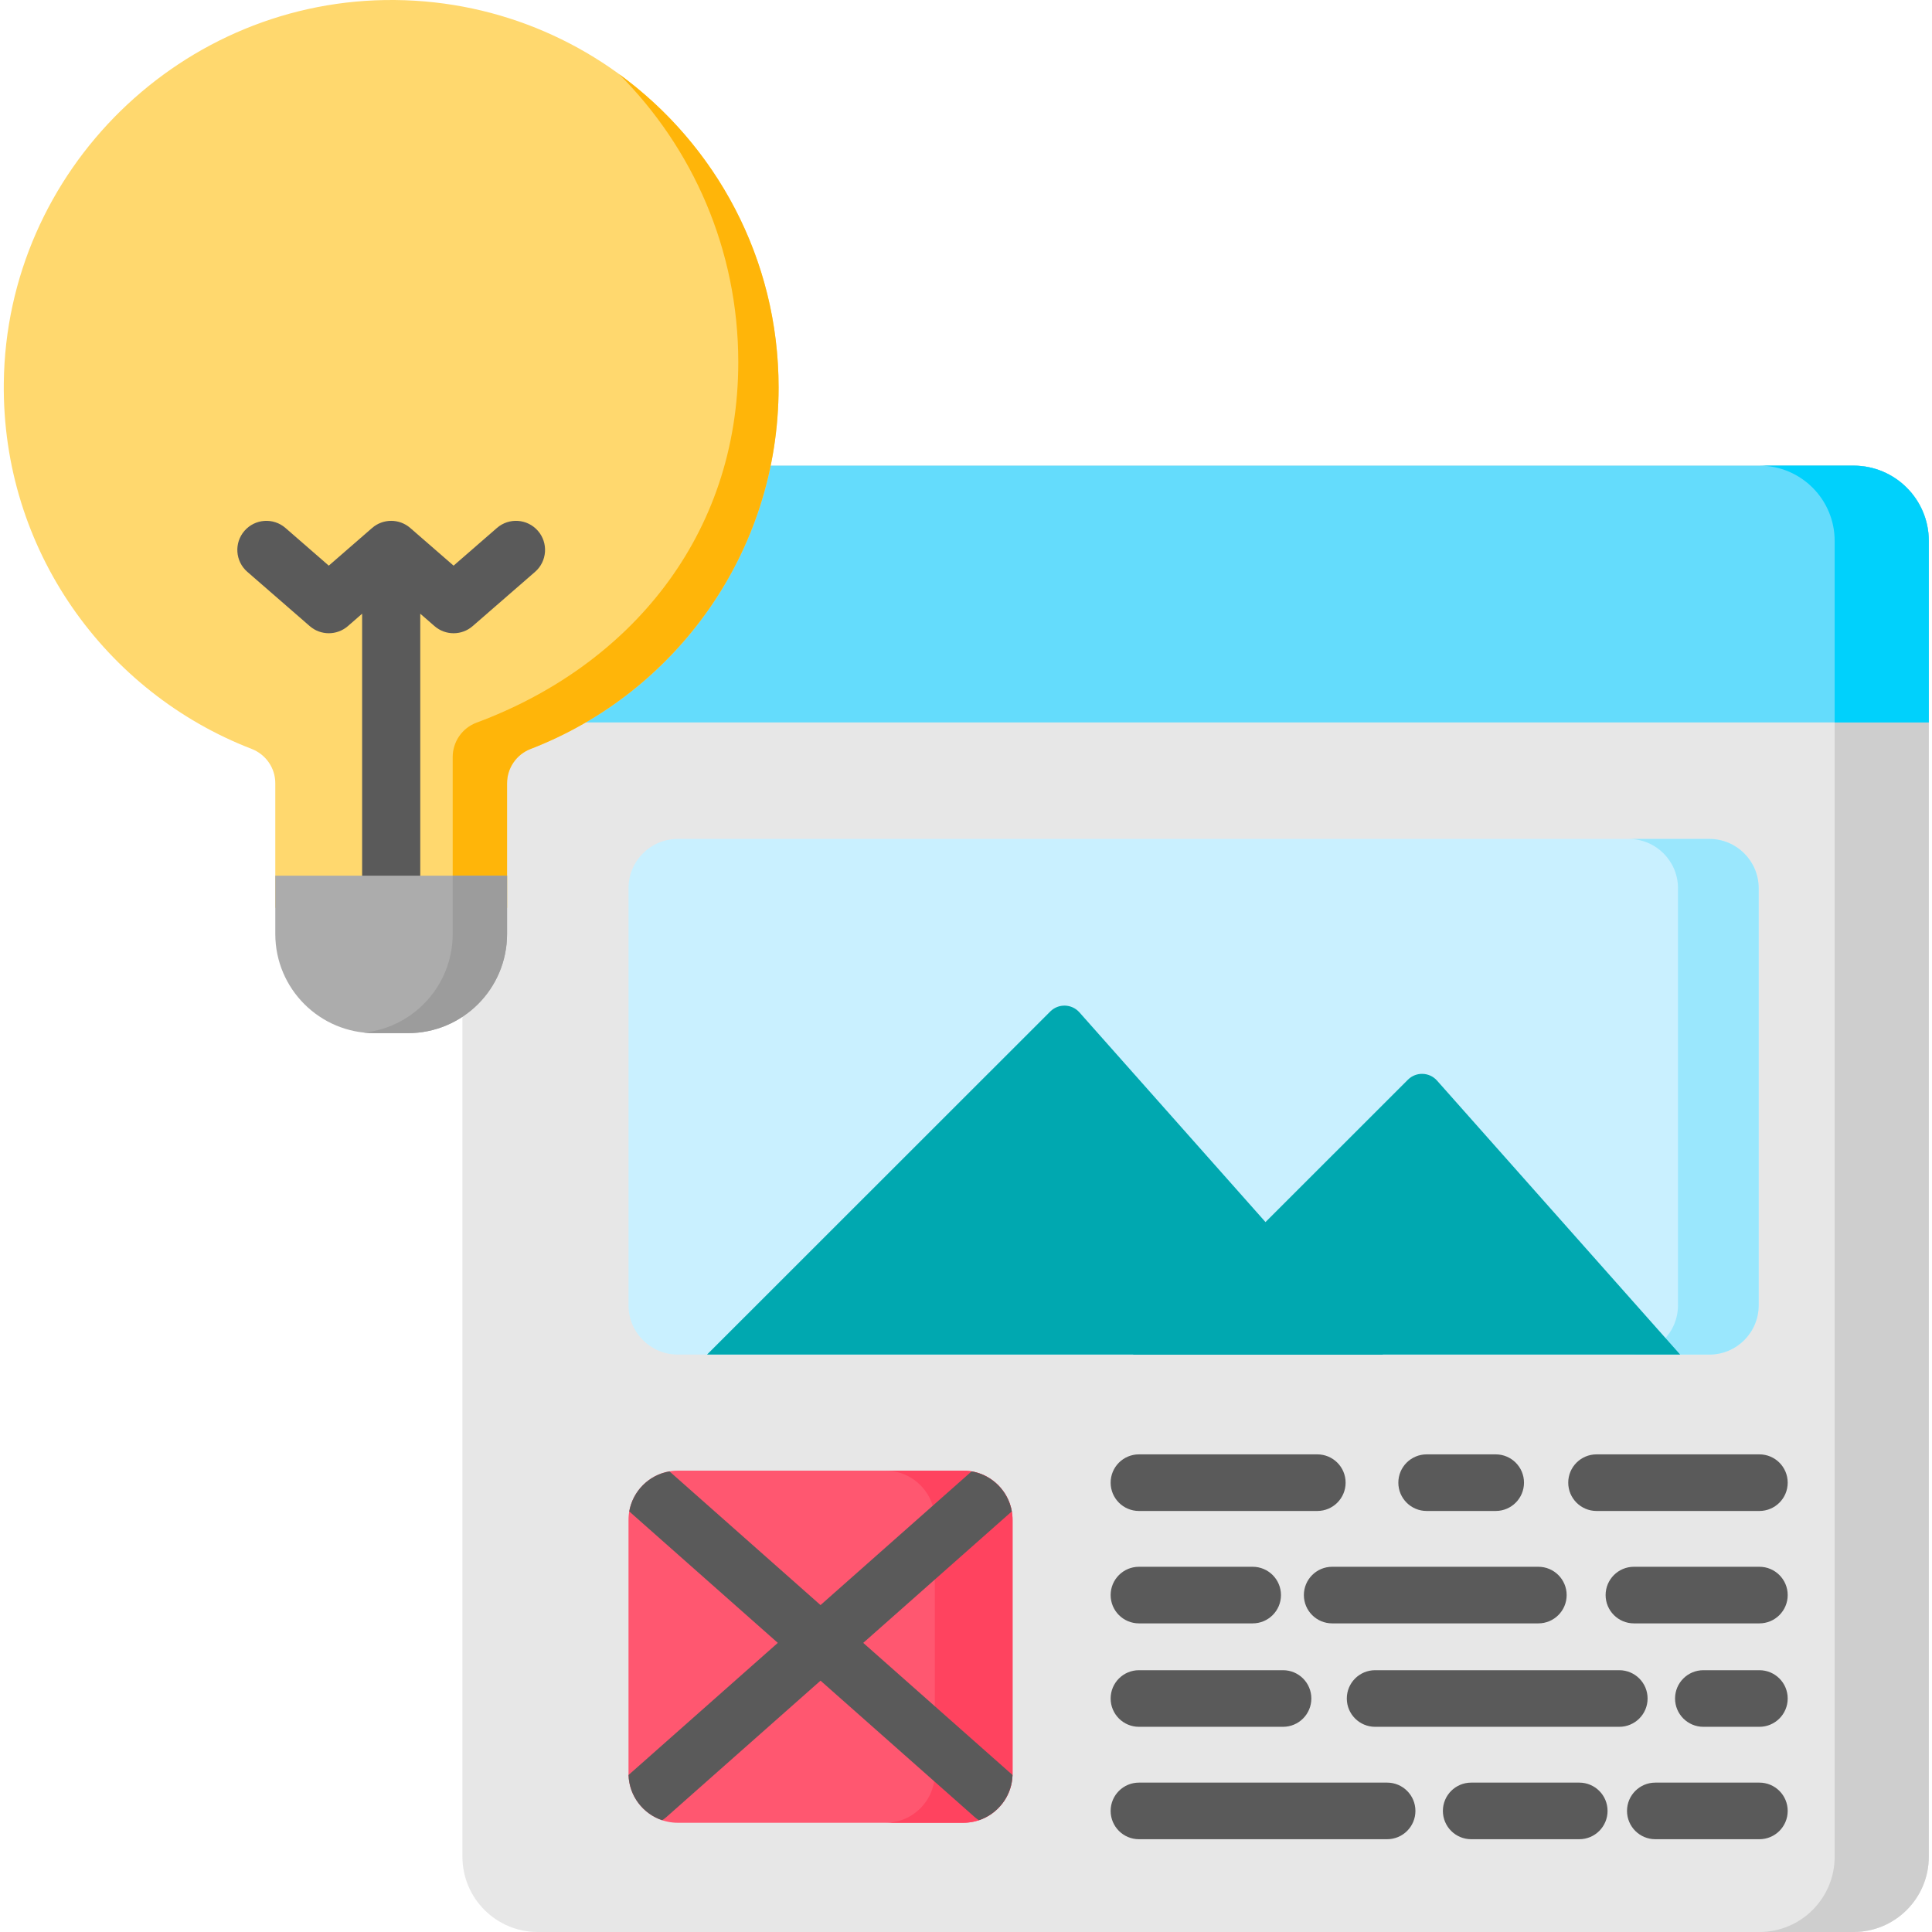 <svg height="511pt" viewBox="0 0 511 511.999" width="511pt" xmlns="http://www.w3.org/2000/svg"><path d="m490.707 512h-348.707c-11.02 0-19.949-8.934-19.949-19.949v-348.707c0-11.016 8.93-19.949 19.949-19.949h348.707c11.016 0 19.949 8.934 19.949 19.949v348.707c0 11.016-8.934 19.949-19.949 19.949zm0 0" fill="#e7e7e7"/><path d="m510.652 143.34v348.715c0 11.012-8.93 19.945-19.941 19.945h-24.953c11.012 0 19.945-8.934 19.945-19.945v-348.715c0-11.008-8.934-19.941-19.945-19.941h24.953c11.008 0 19.941 8.934 19.941 19.941zm0 0" fill="#cecece"/><path d="m510.656 191.449h-388.605v-48.105c0-11.016 8.93-19.949 19.949-19.949h348.707c11.016 0 19.949 8.934 19.949 19.949zm0 0" fill="#64dcfc"/><path d="m510.652 143.34v48.109h-24.949v-48.109c0-11.008-8.934-19.941-19.945-19.941h24.953c11.008 0 19.941 8.934 19.941 19.941zm0 0" fill="#00d1fc"/><path d="m452.508 358.977h-273.391c-7.211 0-13.055-5.848-13.055-13.055v-110.543c0-7.207 5.844-13.055 13.055-13.055h273.391c7.211 0 13.055 5.848 13.055 13.055v110.543c0 7.207-5.844 13.055-13.055 13.055zm0 0" fill="#c9f0ff"/><path d="m465.57 235.379v110.539c0 7.211-5.848 13.059-13.062 13.059h-21.383c7.211 0 13.059-5.848 13.059-13.059v-110.539c0-7.203-5.848-13.047-13.059-13.047h21.383c7.215 0 13.062 5.844 13.062 13.047zm0 0" fill="#9ae7fd"/><path d="m254.777 483.051h-75.656c-7.211 0-13.059-5.848-13.059-13.059v-67.195c0-7.211 5.848-13.059 13.059-13.059h75.656c7.215 0 13.059 5.848 13.059 13.059v67.195c0 7.211-5.844 13.059-13.059 13.059zm0 0" fill="#ff5770"/><path d="m267.84 402.797v67.195c0 7.215-5.844 13.059-13.059 13.059h-20.613c7.215 0 13.059-5.844 13.059-13.059v-67.195c0-7.211-5.844-13.059-13.059-13.059h20.613c7.215 0 13.059 5.848 13.059 13.059zm0 0" fill="#ff435f"/><g fill="#5a5a5a"><path d="m267.828 470.391c-.168 5.59-3.848 10.297-8.91 11.988-.379-.23-.738-.5-1.078-.801l-40.891-36.188-40.891 36.188c-.34.301-.699.57-1.078.801-5.062-1.691-8.742-6.398-8.91-11.988.02-.012.027-.02.051-.043l39.508-34.969-39.371-34.84c.941-5.418 5.23-9.691 10.66-10.609l40.031 35.43 40.031-35.43c5.43.918 9.719 5.191 10.66 10.609l-39.371 34.84 39.512 34.969c.02.023.027.031.047.043zm0 0"/><path d="m348.602 400.422h-47.27c-4.145 0-7.5-3.359-7.5-7.5 0-4.145 3.355-7.5 7.5-7.5h47.27c4.145 0 7.5 3.355 7.5 7.5 0 4.141-3.355 7.5-7.5 7.5zm0 0"/><path d="m395.875 400.422h-18.301c-4.141 0-7.5-3.359-7.5-7.5 0-4.145 3.359-7.5 7.5-7.5h18.301c4.145 0 7.5 3.355 7.5 7.5 0 4.141-3.355 7.5-7.5 7.5zm0 0"/><path d="m465.758 400.422h-43.16c-4.145 0-7.5-3.359-7.5-7.5 0-4.145 3.355-7.5 7.5-7.5h43.16c4.145 0 7.5 3.355 7.5 7.5 0 4.141-3.355 7.5-7.5 7.5zm0 0"/><path d="m331.473 430.211h-30.141c-4.145 0-7.5-3.359-7.5-7.5 0-4.141 3.355-7.5 7.5-7.5h30.141c4.141 0 7.5 3.359 7.5 7.5 0 4.141-3.359 7.5-7.5 7.5zm0 0"/><path d="m407.18 430.211h-54.641c-4.145 0-7.5-3.359-7.5-7.5 0-4.141 3.355-7.5 7.5-7.5h54.641c4.145 0 7.5 3.359 7.5 7.5 0 4.141-3.355 7.5-7.5 7.5zm0 0"/><path d="m465.758 430.211h-33.254c-4.141 0-7.5-3.359-7.5-7.5 0-4.141 3.359-7.5 7.5-7.5h33.254c4.145 0 7.5 3.359 7.5 7.5 0 4.141-3.355 7.5-7.5 7.5zm0 0"/><path d="m339.52 457.621h-38.188c-4.145 0-7.5-3.359-7.5-7.5 0-4.145 3.355-7.5 7.5-7.5h38.188c4.145 0 7.5 3.355 7.5 7.5 0 4.141-3.355 7.5-7.5 7.5zm0 0"/><path d="m428.629 457.621h-64.711c-4.141 0-7.5-3.359-7.5-7.5 0-4.145 3.359-7.5 7.5-7.5h64.711c4.141 0 7.5 3.355 7.5 7.5 0 4.141-3.359 7.5-7.5 7.5zm0 0"/><path d="m465.758 457.621h-14.852c-4.141 0-7.5-3.359-7.5-7.5 0-4.145 3.359-7.5 7.5-7.5h14.852c4.145 0 7.5 3.355 7.5 7.5 0 4.141-3.355 7.5-7.5 7.5zm0 0"/><path d="m367.102 487.41h-65.77c-4.145 0-7.5-3.359-7.5-7.5 0-4.145 3.355-7.5 7.5-7.5h65.77c4.141 0 7.5 3.355 7.5 7.5 0 4.141-3.355 7.5-7.5 7.5zm0 0"/><path d="m418.02 487.41h-28.641c-4.141 0-7.5-3.359-7.5-7.5 0-4.145 3.359-7.5 7.5-7.5h28.641c4.145 0 7.5 3.355 7.5 7.5 0 4.141-3.355 7.5-7.5 7.5zm0 0"/><path d="m465.758 487.41h-27.582c-4.141 0-7.5-3.359-7.5-7.5 0-4.145 3.359-7.5 7.5-7.5h27.582c4.145 0 7.5 3.355 7.5 7.5 0 4.141-3.355 7.5-7.5 7.5zm0 0"/></g><path d="m186.871 358.977 90.965-90.926c2.16-2.156 5.691-2.051 7.719.23l80.473 90.695zm0 0" fill="#00a8b0"/><path d="m299.738 358.977 72.875-72.844c2.156-2.156 5.688-2.051 7.715.234l64.43 72.609zm0 0" fill="#00a8b0"/><path d="m205.836 102.668c0-56.348-45.395-102.094-101.609-102.664-56.363-.57-103.082 45.109-103.719 101.473-.504 44.172 26.898 82.008 65.672 96.988 3.773 1.461 6.277 5.062 6.277 9.105v33.02h61.422v-33.023c0-4.023 2.473-7.633 6.227-9.082 38.449-14.828 65.73-52.137 65.73-95.816zm0 0" fill="#ffd86e"/><path d="m205.836 102.668c0 43.676-27.285 80.984-65.734 95.82-3.754 1.449-6.227 5.059-6.227 9.086v33.02h-14.406v-39.961c0-4.066 2.52-7.711 6.328-9.125 40.555-15.066 69.355-49.512 69.355-95.531 0-29.816-12.086-56.812-31.625-76.359 25.641 18.66 42.309 48.91 42.309 83.051zm0 0" fill="#ffb509"/><path d="m142.055 140.676c-2.793-3.211-7.656-3.551-10.867-.758l-11.484 9.984-11.484-9.984c-2.895-2.52-7.207-2.52-10.105 0l-11.484 9.984-11.477-9.984c-3.211-2.789-8.078-2.453-10.867.758-2.793 3.211-2.453 8.078.758 10.867l16.535 14.379c1.449 1.262 3.25 1.891 5.055 1.891 1.801 0 3.605-.629 5.055-1.887l3.777-3.289v69.422c0 4.254 3.449 7.703 7.703 7.703 4.254 0 7.703-3.449 7.703-7.703v-69.418l3.781 3.285c2.895 2.52 7.211 2.52 10.105 0l16.539-14.379c3.207-2.793 3.547-7.66.758-10.871zm0 0" fill="#5a5a5a"/><path d="m107.602 273.793h-8.871c-14.508 0-26.273-11.762-26.273-26.273v-15.461h61.422v15.461c0 14.512-11.766 26.273-26.277 26.273zm0 0" fill="#acacac"/><path d="m133.875 232.055v15.461c0 14.512-11.758 26.277-26.27 26.277h-8.875c-.938 0-1.855-.047-2.766-.145 13.207-1.383 23.504-12.559 23.504-26.133v-15.461zm0 0" fill="#9c9c9c"/></svg>